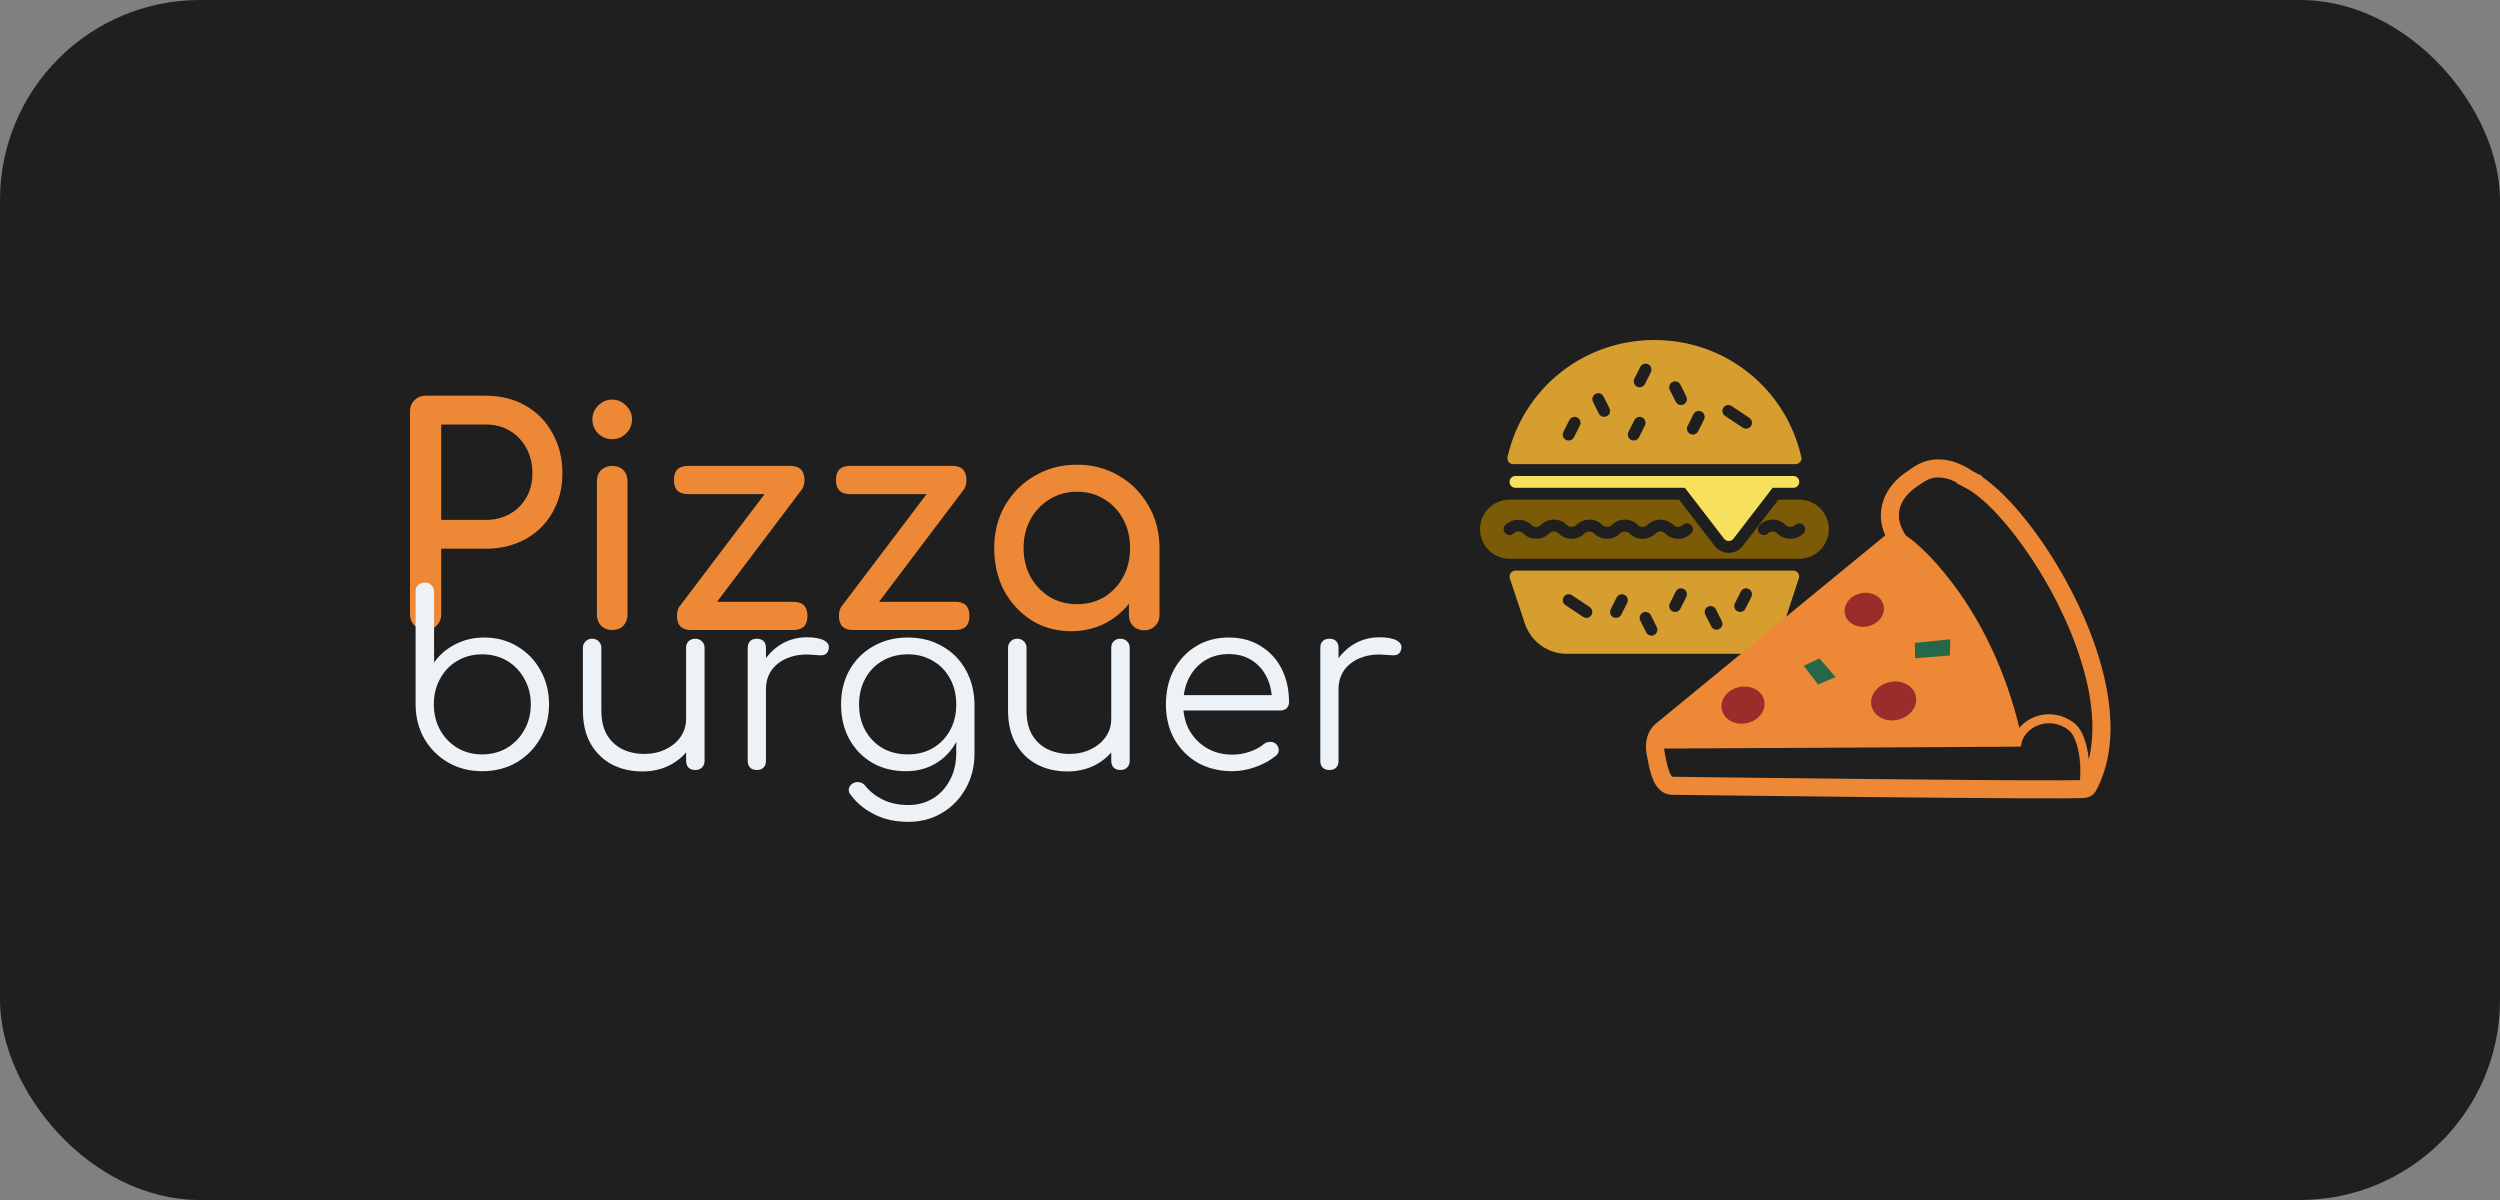 <svg width="250" height="120" viewBox="0 0 250 120" fill="none" xmlns="http://www.w3.org/2000/svg">
<rect x="0" y="0" width="250" height="120" fill="#808080" stroke="none"/>
<rect width="250" height="120" rx="20" fill="#1F1F1F"/>
<path d="M176.971 47.599H168.779H151.548C151.221 47.599 150.956 47.863 150.956 48.19C150.956 48.517 151.221 48.781 151.548 48.781H168.487L172.406 53.872C172.518 54.017 172.691 54.102 172.875 54.102C173.058 54.102 173.231 54.017 173.343 53.872L177.262 48.781H179.336C179.663 48.781 179.928 48.517 179.928 48.19C179.928 47.863 179.663 47.599 179.336 47.599H176.971Z" fill="#F6E05E"/>
<path d="M151.327 46.416H179.556C179.737 46.416 179.906 46.334 180.019 46.193C180.131 46.053 180.173 45.868 180.132 45.693C178.552 38.808 172.511 34 165.442 34C158.372 34 152.332 38.808 150.751 45.693C150.711 45.868 150.752 46.052 150.865 46.193C150.977 46.335 151.147 46.416 151.327 46.416ZM172.341 40.767C172.522 40.495 172.888 40.422 173.161 40.603L174.934 41.786C175.206 41.967 175.279 42.334 175.098 42.606C174.984 42.776 174.797 42.869 174.606 42.869C174.493 42.869 174.379 42.836 174.278 42.769L172.504 41.587C172.233 41.405 172.16 41.039 172.341 40.767ZM168.756 42.605L169.347 41.422C169.493 41.13 169.847 41.012 170.141 41.158C170.433 41.304 170.551 41.659 170.405 41.951L169.814 43.134C169.71 43.341 169.501 43.461 169.284 43.461C169.195 43.461 169.105 43.441 169.02 43.398C168.729 43.251 168.61 42.897 168.756 42.605ZM167.247 38.201C167.54 38.056 167.894 38.174 168.04 38.465L168.632 39.648C168.778 39.94 168.659 40.295 168.367 40.441C168.282 40.483 168.192 40.503 168.104 40.503C167.887 40.503 167.678 40.384 167.574 40.176L166.983 38.994C166.836 38.702 166.955 38.347 167.247 38.201ZM163.435 37.874L164.026 36.692C164.172 36.401 164.527 36.283 164.819 36.428C165.111 36.574 165.23 36.929 165.084 37.221L164.492 38.404C164.389 38.611 164.18 38.731 163.963 38.731C163.874 38.731 163.783 38.711 163.699 38.669C163.407 38.521 163.289 38.166 163.435 37.874ZM162.843 43.196L163.435 42.013C163.581 41.722 163.935 41.603 164.228 41.749C164.52 41.895 164.638 42.25 164.492 42.542L163.901 43.725C163.798 43.932 163.589 44.052 163.371 44.052C163.283 44.052 163.192 44.032 163.108 43.99C162.816 43.843 162.697 43.488 162.843 43.196ZM159.561 39.383C159.853 39.238 160.208 39.355 160.354 39.648L160.945 40.83C161.091 41.122 160.973 41.477 160.681 41.624C160.596 41.666 160.506 41.686 160.417 41.686C160.2 41.686 159.992 41.566 159.888 41.359L159.296 40.176C159.15 39.885 159.269 39.529 159.561 39.383ZM156.34 43.196L156.931 42.013C157.077 41.722 157.431 41.603 157.724 41.749C158.016 41.895 158.135 42.25 157.989 42.542L157.397 43.725C157.294 43.932 157.085 44.052 156.868 44.052C156.779 44.052 156.688 44.032 156.604 43.99C156.312 43.843 156.194 43.488 156.34 43.196Z" fill="#D69E2E"/>
<path d="M179.32 57.059H151.548C151.358 57.059 151.179 57.15 151.068 57.303C150.957 57.458 150.926 57.656 150.986 57.836L152.478 62.34C153.08 64.159 154.772 65.381 156.688 65.381H174.189C176.109 65.381 177.802 64.156 178.402 62.332L179.882 57.835C179.942 57.655 179.91 57.457 179.799 57.304C179.688 57.151 179.51 57.059 179.32 57.059ZM159.134 61.526C159.02 61.697 158.833 61.789 158.642 61.789C158.53 61.789 158.416 61.756 158.314 61.689L156.541 60.507C156.269 60.325 156.196 59.959 156.377 59.687C156.558 59.415 156.924 59.342 157.197 59.523L158.971 60.706C159.242 60.887 159.315 61.254 159.134 61.526ZM162.719 60.279L162.128 61.462C162.024 61.669 161.816 61.789 161.598 61.789C161.51 61.789 161.419 61.769 161.335 61.727C161.042 61.581 160.924 61.225 161.07 60.933L161.661 59.751C161.808 59.459 162.162 59.341 162.455 59.486C162.746 59.632 162.865 59.987 162.719 60.279ZM165.411 63.5C165.325 63.542 165.236 63.562 165.147 63.562C164.93 63.562 164.721 63.442 164.617 63.235L164.026 62.052C163.88 61.76 163.998 61.405 164.29 61.259C164.583 61.114 164.938 61.231 165.084 61.523L165.675 62.706C165.822 62.999 165.703 63.354 165.411 63.5ZM168.632 59.688L168.04 60.87C167.937 61.078 167.728 61.197 167.511 61.197C167.422 61.197 167.332 61.177 167.247 61.135C166.955 60.989 166.837 60.634 166.983 60.342L167.574 59.159C167.72 58.868 168.074 58.75 168.367 58.895C168.659 59.041 168.778 59.396 168.632 59.688ZM171.914 62.908C171.829 62.95 171.739 62.971 171.651 62.971C171.434 62.971 171.225 62.851 171.121 62.644L170.53 61.461C170.384 61.169 170.502 60.814 170.794 60.668C171.087 60.523 171.441 60.641 171.587 60.932L172.179 62.114C172.325 62.408 172.206 62.763 171.914 62.908ZM175.135 59.688L174.544 60.87C174.441 61.078 174.232 61.197 174.014 61.197C173.926 61.197 173.835 61.177 173.751 61.135C173.459 60.989 173.34 60.634 173.486 60.342L174.078 59.159C174.224 58.868 174.578 58.75 174.871 58.895C175.163 59.041 175.281 59.396 175.135 59.688Z" fill="#D69E2E"/>
<path d="M179.927 49.964H177.845L174.28 54.593C173.945 55.027 173.42 55.285 172.875 55.285C172.33 55.285 171.804 55.027 171.471 54.595L167.906 49.964H150.956C149.326 49.964 148 51.29 148 52.92C148 54.55 149.326 55.876 150.956 55.876H179.927C181.558 55.876 182.884 54.55 182.884 52.92C182.884 51.29 181.558 49.964 179.927 49.964ZM169.112 53.338C168.763 53.687 168.299 53.879 167.807 53.879C167.314 53.879 166.851 53.687 166.502 53.338C166.243 53.079 165.823 53.079 165.564 53.338C164.845 54.058 163.674 54.058 162.954 53.338C162.703 53.087 162.268 53.087 162.017 53.338C161.297 54.058 160.127 54.058 159.407 53.338C159.156 53.087 158.721 53.087 158.469 53.338C157.75 54.058 156.579 54.058 155.859 53.338C155.601 53.079 155.181 53.079 154.922 53.338C154.202 54.058 153.032 54.058 152.312 53.338C152.053 53.079 151.633 53.079 151.374 53.338C151.143 53.569 150.769 53.569 150.538 53.338C150.307 53.107 150.307 52.733 150.538 52.502C151.236 51.804 152.45 51.804 153.148 52.502C153.407 52.761 153.827 52.761 154.086 52.502C154.805 51.782 155.976 51.782 156.696 52.502C156.947 52.753 157.382 52.753 157.633 52.502C158.353 51.782 159.523 51.782 160.243 52.502C160.494 52.753 160.929 52.753 161.181 52.502C161.9 51.782 163.071 51.782 163.791 52.502C164.049 52.761 164.469 52.761 164.728 52.502C165.448 51.782 166.618 51.782 167.338 52.502C167.597 52.761 168.017 52.761 168.276 52.502C168.507 52.271 168.881 52.271 169.112 52.502C169.343 52.733 169.343 53.107 169.112 53.338ZM180.345 53.338C179.986 53.697 179.513 53.878 179.041 53.878C178.568 53.878 178.095 53.697 177.736 53.338C177.484 53.087 177.049 53.087 176.798 53.338C176.567 53.569 176.193 53.569 175.962 53.338C175.731 53.107 175.731 52.733 175.962 52.502C176.682 51.782 177.852 51.782 178.572 52.502C178.823 52.753 179.258 52.753 179.509 52.502C179.741 52.271 180.114 52.271 180.345 52.502C180.577 52.733 180.577 53.107 180.345 53.338Z" fill="#7C5B06"/>
<ellipse cx="174.199" cy="70.45" rx="2.326" ry="1.938" transform="rotate(-7 174.199 70.45)" fill="#9B2C2C"/>
<ellipse cx="189.387" cy="70.108" rx="2.326" ry="1.938" transform="rotate(-7 189.387 70.108)" fill="#9B2C2C"/>
<ellipse cx="186.335" cy="61.15" rx="2.326" ry="1.938" transform="rotate(-7 186.335 61.15)" fill="#9B2C2C"/>
<rect x="179.788" y="65.078" width="16.279" height="3.876" transform="rotate(-7 179.788 65.078)" fill="#276749"/>
<path d="M210.528 68.185C209.544 63.617 207.335 58.975 204.863 55.168L204.107 55.66L204.862 55.168C203.625 53.264 202.321 51.574 201.05 50.205C200.075 49.159 199.129 48.304 198.198 47.679L198.241 47.613L197.378 47.181L197.269 47.111C197.197 47.063 197.104 47.003 197.002 46.94L196.995 46.935C196.634 46.714 196.08 46.401 195.384 46.181C194.691 45.963 193.837 45.841 192.912 46.034L192.907 46.035C192.397 46.144 191.885 46.359 191.398 46.677L191.385 46.679L191.238 46.779L191.218 46.79L190.449 47.33L190.446 47.333L190.425 47.347C189.493 48.028 188.817 48.858 188.441 49.773L188.443 49.771C188.063 50.687 188.004 51.658 188.198 52.557C188.272 52.898 188.388 53.224 188.525 53.538L165.625 72.331C165.105 72.758 164.804 73.326 164.678 73.88C164.554 74.419 164.578 74.941 164.662 75.406C164.713 75.69 164.775 76.043 164.854 76.414C164.969 76.941 165.109 77.508 165.345 78.041L165.345 78.044C165.462 78.302 165.617 78.594 165.865 78.864C166.004 79.015 166.176 79.16 166.397 79.277C166.615 79.392 166.887 79.474 167.186 79.476L167.187 79.478C167.263 79.479 177.271 79.608 187.413 79.71C192.5 79.762 197.62 79.807 201.533 79.826C203.489 79.834 205.144 79.838 206.348 79.831C206.95 79.829 207.44 79.823 207.802 79.815C207.98 79.811 208.131 79.807 208.262 79.799L208.319 79.796L208.27 79.798C208.359 79.793 208.492 79.791 208.666 79.757L208.708 79.748L208.815 79.717L208.873 79.7L209.004 79.641L209.057 79.617L209.109 79.585C209.118 79.581 209.197 79.536 209.277 79.467C209.36 79.399 209.443 79.309 209.513 79.215L209.526 79.196L209.557 79.15L209.573 79.125L209.603 79.071L209.63 79.022L209.606 79.065C211.32 75.863 211.345 72.015 210.528 68.185ZM190.62 68.412C191.095 68.653 191.471 69.076 191.586 69.619C191.703 70.161 191.534 70.7 191.2 71.116C190.865 71.536 190.363 71.846 189.77 71.974C189.177 72.101 188.592 72.023 188.116 71.778C187.64 71.535 187.265 71.112 187.15 70.571C187.033 70.029 187.202 69.489 187.536 69.073C187.871 68.655 188.371 68.344 188.964 68.217C189.558 68.09 190.143 68.168 190.62 68.412ZM184.832 60.077C185.124 59.712 185.561 59.44 186.076 59.331C186.592 59.22 187.101 59.287 187.518 59.502C187.933 59.713 188.264 60.085 188.367 60.563C188.469 61.041 188.321 61.515 188.028 61.879C187.736 62.246 187.299 62.518 186.783 62.629C186.268 62.738 185.758 62.67 185.341 62.456C184.925 62.244 184.595 61.872 184.493 61.394C184.39 60.917 184.539 60.442 184.832 60.077ZM181.94 65.838L183.557 67.706L181.814 68.459L180.548 66.822L180.366 66.587L181.94 65.838ZM172.551 69.528C172.871 69.128 173.351 68.831 173.917 68.709C174.484 68.588 175.042 68.663 175.497 68.897C175.952 69.129 176.311 69.535 176.422 70.055C176.534 70.573 176.373 71.091 176.054 71.488C175.733 71.887 175.255 72.185 174.689 72.308C174.122 72.428 173.562 72.354 173.107 72.12C172.653 71.888 172.294 71.482 172.183 70.963C172.071 70.444 172.232 69.927 172.551 69.528ZM208.002 78.007C207.965 78.008 207.917 78.009 207.877 78.01C207.838 78.011 207.805 78.013 207.761 78.014C207.414 78.021 206.934 78.027 206.339 78.031C205.173 78.037 203.561 78.033 201.662 78.025C201.49 78.025 201.311 78.024 201.134 78.023C200.841 78.022 200.547 78.02 200.241 78.017C200.058 78.018 199.87 78.015 199.682 78.015C199.268 78.013 198.853 78.01 198.421 78.006C198.41 78.006 198.399 78.006 198.389 78.007C195.067 77.983 191.24 77.947 187.431 77.908C178.336 77.816 169.345 77.702 167.544 77.681C167.366 77.678 167.245 77.676 167.225 77.675L167.218 77.669C167.212 77.665 167.204 77.659 167.19 77.645C167.166 77.618 167.138 77.579 167.111 77.536C167.07 77.475 167.029 77.398 166.989 77.307C166.923 77.158 166.862 76.976 166.805 76.781C166.792 76.74 166.78 76.695 166.767 76.649C166.713 76.453 166.661 76.247 166.615 76.036C166.544 75.703 166.485 75.373 166.435 75.091C166.42 75.009 166.423 74.935 166.416 74.856L201.712 74.668L202.087 74.655L202.176 74.226L202.234 74.033C202.518 73.259 203.305 72.595 204.27 72.391C205.086 72.219 206 72.356 206.853 73.003C207.253 73.293 207.632 74.084 207.83 75.042C208.038 76.003 208.082 77.104 208.002 78.007ZM191.505 65.821L191.486 64.561L191.482 64.284L195.03 63.928L194.998 65.551L191.505 65.821ZM209.056 75.094C209.008 75.372 208.951 75.644 208.884 75.913C208.882 75.925 208.88 75.937 208.877 75.95C208.838 75.578 208.787 75.21 208.711 74.852C208.477 73.798 208.107 72.842 207.399 72.287C206.342 71.479 205.131 71.282 204.081 71.511C203.225 71.695 202.462 72.151 201.936 72.783C200.576 67.157 198.332 62.739 196.142 59.555C194.976 57.862 193.829 56.513 192.844 55.503C191.906 54.544 191.13 53.906 190.588 53.55C190.46 53.371 190.359 53.184 190.265 52.998C190.236 52.941 190.204 52.886 190.18 52.831C190.085 52.616 190.007 52.399 189.96 52.18C189.929 52.036 189.909 51.892 189.899 51.749C189.897 51.713 189.9 51.678 189.9 51.642C189.895 51.535 189.893 51.425 189.9 51.316C189.924 51.029 189.991 50.741 190.108 50.457L190.109 50.456C190.225 50.174 190.393 49.891 190.62 49.612C190.846 49.335 191.131 49.064 191.483 48.806L192.043 48.413L192.112 48.366L192.12 48.364L192.268 48.258C192.344 48.203 192.419 48.17 192.496 48.126C192.762 47.969 193.027 47.851 193.282 47.797C193.289 47.795 193.296 47.795 193.302 47.794C193.458 47.761 193.614 47.749 193.767 47.745C193.824 47.743 193.879 47.745 193.934 47.747C194.053 47.751 194.169 47.761 194.284 47.777C194.325 47.783 194.366 47.787 194.407 47.794C194.562 47.824 194.714 47.861 194.86 47.906C195.077 47.975 195.28 48.062 195.467 48.153C195.513 48.174 195.556 48.197 195.599 48.219C195.627 48.232 195.649 48.247 195.676 48.262L195.641 48.316L196.527 48.772C196.976 49 197.482 49.346 198.02 49.794C198.562 50.243 199.139 50.795 199.731 51.431C199.754 51.457 199.778 51.486 199.803 51.512C200.048 51.778 200.296 52.06 200.546 52.355C200.618 52.441 200.692 52.53 200.765 52.617C200.981 52.879 201.199 53.149 201.417 53.429C201.482 53.513 201.548 53.597 201.614 53.683C202.17 54.412 202.726 55.199 203.27 56.029C203.343 56.14 203.415 56.254 203.487 56.365C203.684 56.672 203.879 56.986 204.072 57.304C204.155 57.441 204.238 57.578 204.322 57.717C204.555 58.11 204.783 58.509 205.007 58.915C205.048 58.99 205.089 59.066 205.131 59.142C205.353 59.55 205.567 59.964 205.777 60.382C205.853 60.532 205.926 60.685 206.001 60.837C206.164 61.172 206.324 61.51 206.479 61.851C206.543 61.994 206.61 62.138 206.674 62.282C207.096 63.241 207.48 64.214 207.816 65.191C207.859 65.317 207.899 65.441 207.94 65.567C208.066 65.947 208.183 66.327 208.293 66.706C208.33 66.837 208.368 66.966 208.404 67.096C208.538 67.587 208.662 68.077 208.766 68.563C208.853 68.963 208.923 69.358 208.987 69.751C209.007 69.876 209.024 70 209.042 70.126C209.082 70.399 209.114 70.67 209.142 70.939C209.157 71.079 209.173 71.217 209.184 71.356C209.212 71.692 209.229 72.025 209.238 72.356C209.242 72.529 209.239 72.699 209.237 72.87C209.236 73.076 209.233 73.281 209.223 73.483C209.215 73.67 209.201 73.856 209.184 74.041C209.172 74.205 209.152 74.366 209.133 74.527C209.109 74.717 209.087 74.908 209.056 75.094Z" fill="#ED8936"/>
<path d="M42.56 63C42.12 63 41.75 62.85 41.45 62.55C41.15 62.25 41 61.88 41 61.44V41.13C41 40.67 41.15 40.3 41.45 40.02C41.75 39.72 42.12 39.57 42.56 39.57H48.56C50.06 39.57 51.39 39.9 52.55 40.56C53.71 41.22 54.61 42.14 55.25 43.32C55.91 44.48 56.24 45.82 56.24 47.34C56.24 48.8 55.91 50.1 55.25 51.24C54.61 52.38 53.71 53.27 52.55 53.91C51.39 54.55 50.06 54.87 48.56 54.87H44.12V61.44C44.12 61.88 43.97 62.25 43.67 62.55C43.39 62.85 43.02 63 42.56 63ZM44.12 51.99H48.56C49.48 51.99 50.29 51.79 50.99 51.39C51.69 50.99 52.24 50.44 52.64 49.74C53.04 49.04 53.24 48.24 53.24 47.34C53.24 46.38 53.04 45.54 52.64 44.82C52.24 44.08 51.69 43.5 50.99 43.08C50.29 42.66 49.48 42.45 48.56 42.45H44.12V51.99ZM61.221 63C60.781 63 60.411 62.86 60.111 62.58C59.831 62.28 59.691 61.91 59.691 61.47V48.12C59.691 47.66 59.831 47.29 60.111 47.01C60.411 46.73 60.781 46.59 61.221 46.59C61.681 46.59 62.051 46.73 62.331 47.01C62.611 47.29 62.751 47.66 62.751 48.12V61.47C62.751 61.91 62.611 62.28 62.331 62.58C62.051 62.86 61.681 63 61.221 63ZM61.221 43.92C60.681 43.92 60.211 43.73 59.811 43.35C59.431 42.95 59.241 42.48 59.241 41.94C59.241 41.4 59.431 40.94 59.811 40.56C60.211 40.16 60.681 39.96 61.221 39.96C61.761 39.96 62.221 40.16 62.601 40.56C63.001 40.94 63.201 41.4 63.201 41.94C63.201 42.48 63.001 42.95 62.601 43.35C62.221 43.73 61.761 43.92 61.221 43.92ZM70.004 62.43L67.964 60.63L78.164 47.16L80.174 48.96L70.004 62.43ZM69.104 63C68.164 63 67.694 62.53 67.694 61.59C67.694 60.65 68.164 60.18 69.104 60.18H79.334C80.274 60.18 80.744 60.65 80.744 61.59C80.744 62.53 80.274 63 79.334 63H69.104ZM68.804 49.41C67.864 49.41 67.394 48.94 67.394 48C67.394 47.06 67.864 46.59 68.804 46.59H79.034C79.974 46.59 80.444 47.06 80.444 48C80.444 48.94 79.974 49.41 79.034 49.41H68.804ZM86.205 62.43L84.165 60.63L94.365 47.16L96.375 48.96L86.205 62.43ZM85.305 63C84.365 63 83.895 62.53 83.895 61.59C83.895 60.65 84.365 60.18 85.305 60.18H95.535C96.475 60.18 96.945 60.65 96.945 61.59C96.945 62.53 96.475 63 95.535 63H85.305ZM85.005 49.41C84.065 49.41 83.595 48.94 83.595 48C83.595 47.06 84.065 46.59 85.005 46.59H95.235C96.175 46.59 96.645 47.06 96.645 48C96.645 48.94 96.175 49.41 95.235 49.41H85.005ZM107.101 63.12C105.641 63.12 104.331 62.76 103.171 62.04C102.011 61.3 101.091 60.31 100.411 59.07C99.751 57.81 99.421 56.39 99.421 54.81C99.421 53.23 99.781 51.81 100.501 50.55C101.241 49.29 102.231 48.3 103.471 47.58C104.731 46.84 106.141 46.47 107.701 46.47C109.261 46.47 110.661 46.84 111.901 47.58C113.141 48.3 114.121 49.29 114.841 50.55C115.581 51.81 115.951 53.23 115.951 54.81H114.781C114.781 56.39 114.441 57.81 113.761 59.07C113.101 60.31 112.191 61.3 111.031 62.04C109.871 62.76 108.561 63.12 107.101 63.12ZM107.701 60.42C108.721 60.42 109.631 60.18 110.431 59.7C111.231 59.2 111.861 58.53 112.321 57.69C112.781 56.83 113.011 55.87 113.011 54.81C113.011 53.73 112.781 52.77 112.321 51.93C111.861 51.07 111.231 50.4 110.431 49.92C109.631 49.42 108.721 49.17 107.701 49.17C106.701 49.17 105.791 49.42 104.971 49.92C104.171 50.4 103.531 51.07 103.051 51.93C102.591 52.77 102.361 53.73 102.361 54.81C102.361 55.87 102.591 56.83 103.051 57.69C103.531 58.53 104.171 59.2 104.971 59.7C105.791 60.18 106.701 60.42 107.701 60.42ZM114.421 63.03C113.981 63.03 113.611 62.89 113.311 62.61C113.031 62.31 112.891 61.94 112.891 61.5V56.91L113.461 53.73L115.951 54.81V61.5C115.951 61.94 115.801 62.31 115.501 62.61C115.221 62.89 114.861 63.03 114.421 63.03Z" fill="#ED8936"/>
<path d="M48.208 77.12C46.96 77.12 45.832 76.832 44.824 76.256C43.832 75.68 43.04 74.896 42.448 73.904C41.872 72.896 41.576 71.768 41.56 70.52V59.192C41.56 58.904 41.64 58.68 41.8 58.52C41.976 58.344 42.208 58.256 42.496 58.256C42.768 58.256 42.984 58.344 43.144 58.52C43.32 58.68 43.408 58.904 43.408 59.192V66.248C43.936 65.496 44.632 64.896 45.496 64.448C46.376 63.984 47.352 63.752 48.424 63.752C49.656 63.752 50.76 64.048 51.736 64.64C52.712 65.216 53.48 66.008 54.04 67.016C54.616 68.024 54.904 69.16 54.904 70.424C54.904 71.704 54.608 72.848 54.016 73.856C53.44 74.864 52.648 75.664 51.64 76.256C50.632 76.832 49.488 77.12 48.208 77.12ZM48.208 75.44C49.136 75.44 49.968 75.224 50.704 74.792C51.44 74.344 52.016 73.744 52.432 72.992C52.864 72.24 53.08 71.384 53.08 70.424C53.08 69.48 52.864 68.632 52.432 67.88C52.016 67.112 51.44 66.512 50.704 66.08C49.968 65.648 49.136 65.432 48.208 65.432C47.296 65.432 46.472 65.648 45.736 66.08C45 66.512 44.424 67.112 44.008 67.88C43.592 68.632 43.384 69.48 43.384 70.424C43.384 71.384 43.592 72.24 44.008 72.992C44.424 73.744 45 74.344 45.736 74.792C46.472 75.224 47.296 75.44 48.208 75.44ZM64.241 77.144C63.105 77.144 62.089 76.912 61.193 76.448C60.297 75.968 59.585 75.272 59.057 74.36C58.545 73.448 58.289 72.336 58.289 71.024V64.784C58.289 64.528 58.377 64.312 58.553 64.136C58.729 63.96 58.945 63.872 59.201 63.872C59.473 63.872 59.697 63.96 59.873 64.136C60.049 64.312 60.137 64.528 60.137 64.784V71.024C60.137 72.016 60.321 72.832 60.689 73.472C61.073 74.112 61.585 74.592 62.225 74.912C62.881 75.232 63.617 75.392 64.433 75.392C65.217 75.392 65.921 75.24 66.545 74.936C67.185 74.632 67.689 74.216 68.057 73.688C68.425 73.16 68.609 72.56 68.609 71.888H69.929C69.881 72.896 69.601 73.8 69.089 74.6C68.593 75.384 67.921 76.008 67.073 76.472C66.225 76.92 65.281 77.144 64.241 77.144ZM69.521 77C69.249 77 69.025 76.92 68.849 76.76C68.689 76.584 68.609 76.352 68.609 76.064V64.784C68.609 64.512 68.689 64.296 68.849 64.136C69.025 63.96 69.249 63.872 69.521 63.872C69.793 63.872 70.017 63.96 70.193 64.136C70.369 64.296 70.457 64.512 70.457 64.784V76.064C70.457 76.352 70.369 76.584 70.193 76.76C70.017 76.92 69.793 77 69.521 77ZM75.539 68.912C75.587 67.92 75.843 67.032 76.307 66.248C76.787 65.464 77.403 64.848 78.155 64.4C78.923 63.952 79.771 63.728 80.699 63.728C81.435 63.728 82.003 63.832 82.403 64.04C82.803 64.248 82.955 64.552 82.859 64.952C82.795 65.192 82.683 65.352 82.523 65.432C82.379 65.512 82.195 65.544 81.971 65.528C81.763 65.512 81.523 65.496 81.251 65.48C80.355 65.4 79.555 65.496 78.851 65.768C78.163 66.024 77.611 66.424 77.195 66.968C76.795 67.512 76.595 68.16 76.595 68.912H75.539ZM75.683 77C75.395 77 75.171 76.92 75.011 76.76C74.851 76.6 74.771 76.376 74.771 76.088V64.784C74.771 64.496 74.851 64.272 75.011 64.112C75.171 63.952 75.395 63.872 75.683 63.872C75.971 63.872 76.195 63.952 76.355 64.112C76.515 64.272 76.595 64.496 76.595 64.784V76.088C76.595 76.376 76.515 76.6 76.355 76.76C76.195 76.92 75.971 77 75.683 77ZM90.586 77.12C89.322 77.12 88.202 76.84 87.226 76.28C86.25 75.704 85.482 74.912 84.922 73.904C84.378 72.896 84.106 71.744 84.106 70.448C84.106 69.136 84.394 67.976 84.97 66.968C85.546 65.96 86.338 65.176 87.346 64.616C88.354 64.04 89.498 63.752 90.778 63.752C92.074 63.752 93.218 64.04 94.21 64.616C95.218 65.176 96.002 65.96 96.562 66.968C97.138 67.976 97.434 69.136 97.45 70.448L96.37 71.024C96.37 72.208 96.122 73.264 95.626 74.192C95.13 75.104 94.442 75.824 93.562 76.352C92.698 76.864 91.706 77.12 90.586 77.12ZM90.826 82.184C89.562 82.184 88.45 81.944 87.49 81.464C86.53 81 85.738 80.36 85.114 79.544C84.938 79.352 84.858 79.144 84.874 78.92C84.906 78.696 85.026 78.512 85.234 78.368C85.442 78.224 85.674 78.176 85.93 78.224C86.186 78.272 86.386 78.392 86.53 78.584C86.994 79.16 87.586 79.624 88.306 79.976C89.042 80.328 89.89 80.504 90.85 80.504C91.746 80.504 92.554 80.288 93.274 79.856C93.994 79.424 94.562 78.816 94.978 78.032C95.41 77.248 95.626 76.328 95.626 75.272V71.624L96.322 70.232L97.45 70.448V75.344C97.45 76.64 97.162 77.8 96.586 78.824C96.01 79.864 95.226 80.68 94.234 81.272C93.242 81.88 92.106 82.184 90.826 82.184ZM90.778 75.44C91.722 75.44 92.554 75.232 93.274 74.816C94.01 74.384 94.586 73.792 95.002 73.04C95.418 72.288 95.626 71.424 95.626 70.448C95.626 69.472 95.418 68.608 95.002 67.856C94.586 67.088 94.01 66.496 93.274 66.08C92.554 65.648 91.722 65.432 90.778 65.432C89.834 65.432 88.994 65.648 88.258 66.08C87.522 66.496 86.946 67.088 86.53 67.856C86.114 68.608 85.906 69.472 85.906 70.448C85.906 71.424 86.114 72.288 86.53 73.04C86.946 73.792 87.522 74.384 88.258 74.816C88.994 75.232 89.834 75.44 90.778 75.44ZM106.756 77.144C105.62 77.144 104.604 76.912 103.708 76.448C102.812 75.968 102.1 75.272 101.572 74.36C101.06 73.448 100.804 72.336 100.804 71.024V64.784C100.804 64.528 100.892 64.312 101.068 64.136C101.244 63.96 101.46 63.872 101.716 63.872C101.988 63.872 102.212 63.96 102.388 64.136C102.564 64.312 102.652 64.528 102.652 64.784V71.024C102.652 72.016 102.836 72.832 103.204 73.472C103.588 74.112 104.1 74.592 104.74 74.912C105.396 75.232 106.132 75.392 106.948 75.392C107.732 75.392 108.436 75.24 109.06 74.936C109.7 74.632 110.204 74.216 110.572 73.688C110.94 73.16 111.124 72.56 111.124 71.888H112.444C112.396 72.896 112.116 73.8 111.604 74.6C111.108 75.384 110.436 76.008 109.588 76.472C108.74 76.92 107.796 77.144 106.756 77.144ZM112.036 77C111.764 77 111.54 76.92 111.364 76.76C111.204 76.584 111.124 76.352 111.124 76.064V64.784C111.124 64.512 111.204 64.296 111.364 64.136C111.54 63.96 111.764 63.872 112.036 63.872C112.308 63.872 112.532 63.96 112.708 64.136C112.884 64.296 112.972 64.512 112.972 64.784V76.064C112.972 76.352 112.884 76.584 112.708 76.76C112.532 76.92 112.308 77 112.036 77ZM123.239 77.12C121.943 77.12 120.791 76.84 119.783 76.28C118.791 75.704 118.007 74.912 117.431 73.904C116.871 72.896 116.591 71.744 116.591 70.448C116.591 69.136 116.855 67.984 117.383 66.992C117.927 65.984 118.671 65.192 119.615 64.616C120.559 64.04 121.647 63.752 122.879 63.752C124.095 63.752 125.151 64.032 126.047 64.592C126.959 65.136 127.663 65.896 128.159 66.872C128.655 67.848 128.903 68.96 128.903 70.208C128.903 70.464 128.823 70.672 128.663 70.832C128.503 70.976 128.295 71.048 128.039 71.048H117.839V69.512H128.231L127.199 70.256C127.215 69.328 127.047 68.496 126.695 67.76C126.343 67.024 125.839 66.448 125.183 66.032C124.543 65.616 123.775 65.408 122.879 65.408C121.967 65.408 121.167 65.624 120.479 66.056C119.791 66.488 119.255 67.088 118.871 67.856C118.503 68.608 118.319 69.472 118.319 70.448C118.319 71.424 118.527 72.288 118.943 73.04C119.375 73.792 119.959 74.384 120.695 74.816C121.431 75.248 122.279 75.464 123.239 75.464C123.815 75.464 124.391 75.368 124.967 75.176C125.559 74.968 126.031 74.712 126.383 74.408C126.559 74.264 126.759 74.192 126.983 74.192C127.207 74.176 127.399 74.232 127.559 74.36C127.767 74.552 127.871 74.76 127.871 74.984C127.887 75.208 127.799 75.4 127.607 75.56C127.079 76.008 126.407 76.384 125.591 76.688C124.775 76.976 123.991 77.12 123.239 77.12ZM132.797 68.912C132.845 67.92 133.101 67.032 133.565 66.248C134.045 65.464 134.661 64.848 135.413 64.4C136.181 63.952 137.029 63.728 137.957 63.728C138.693 63.728 139.261 63.832 139.661 64.04C140.061 64.248 140.213 64.552 140.117 64.952C140.053 65.192 139.941 65.352 139.781 65.432C139.637 65.512 139.453 65.544 139.229 65.528C139.021 65.512 138.781 65.496 138.509 65.48C137.613 65.4 136.813 65.496 136.109 65.768C135.421 66.024 134.869 66.424 134.453 66.968C134.053 67.512 133.853 68.16 133.853 68.912H132.797ZM132.941 77C132.653 77 132.429 76.92 132.269 76.76C132.109 76.6 132.029 76.376 132.029 76.088V64.784C132.029 64.496 132.109 64.272 132.269 64.112C132.429 63.952 132.653 63.872 132.941 63.872C133.229 63.872 133.453 63.952 133.613 64.112C133.773 64.272 133.853 64.496 133.853 64.784V76.088C133.853 76.376 133.773 76.6 133.613 76.76C133.453 76.92 133.229 77 132.941 77Z" fill="#EDF2F7"/>
</svg>
